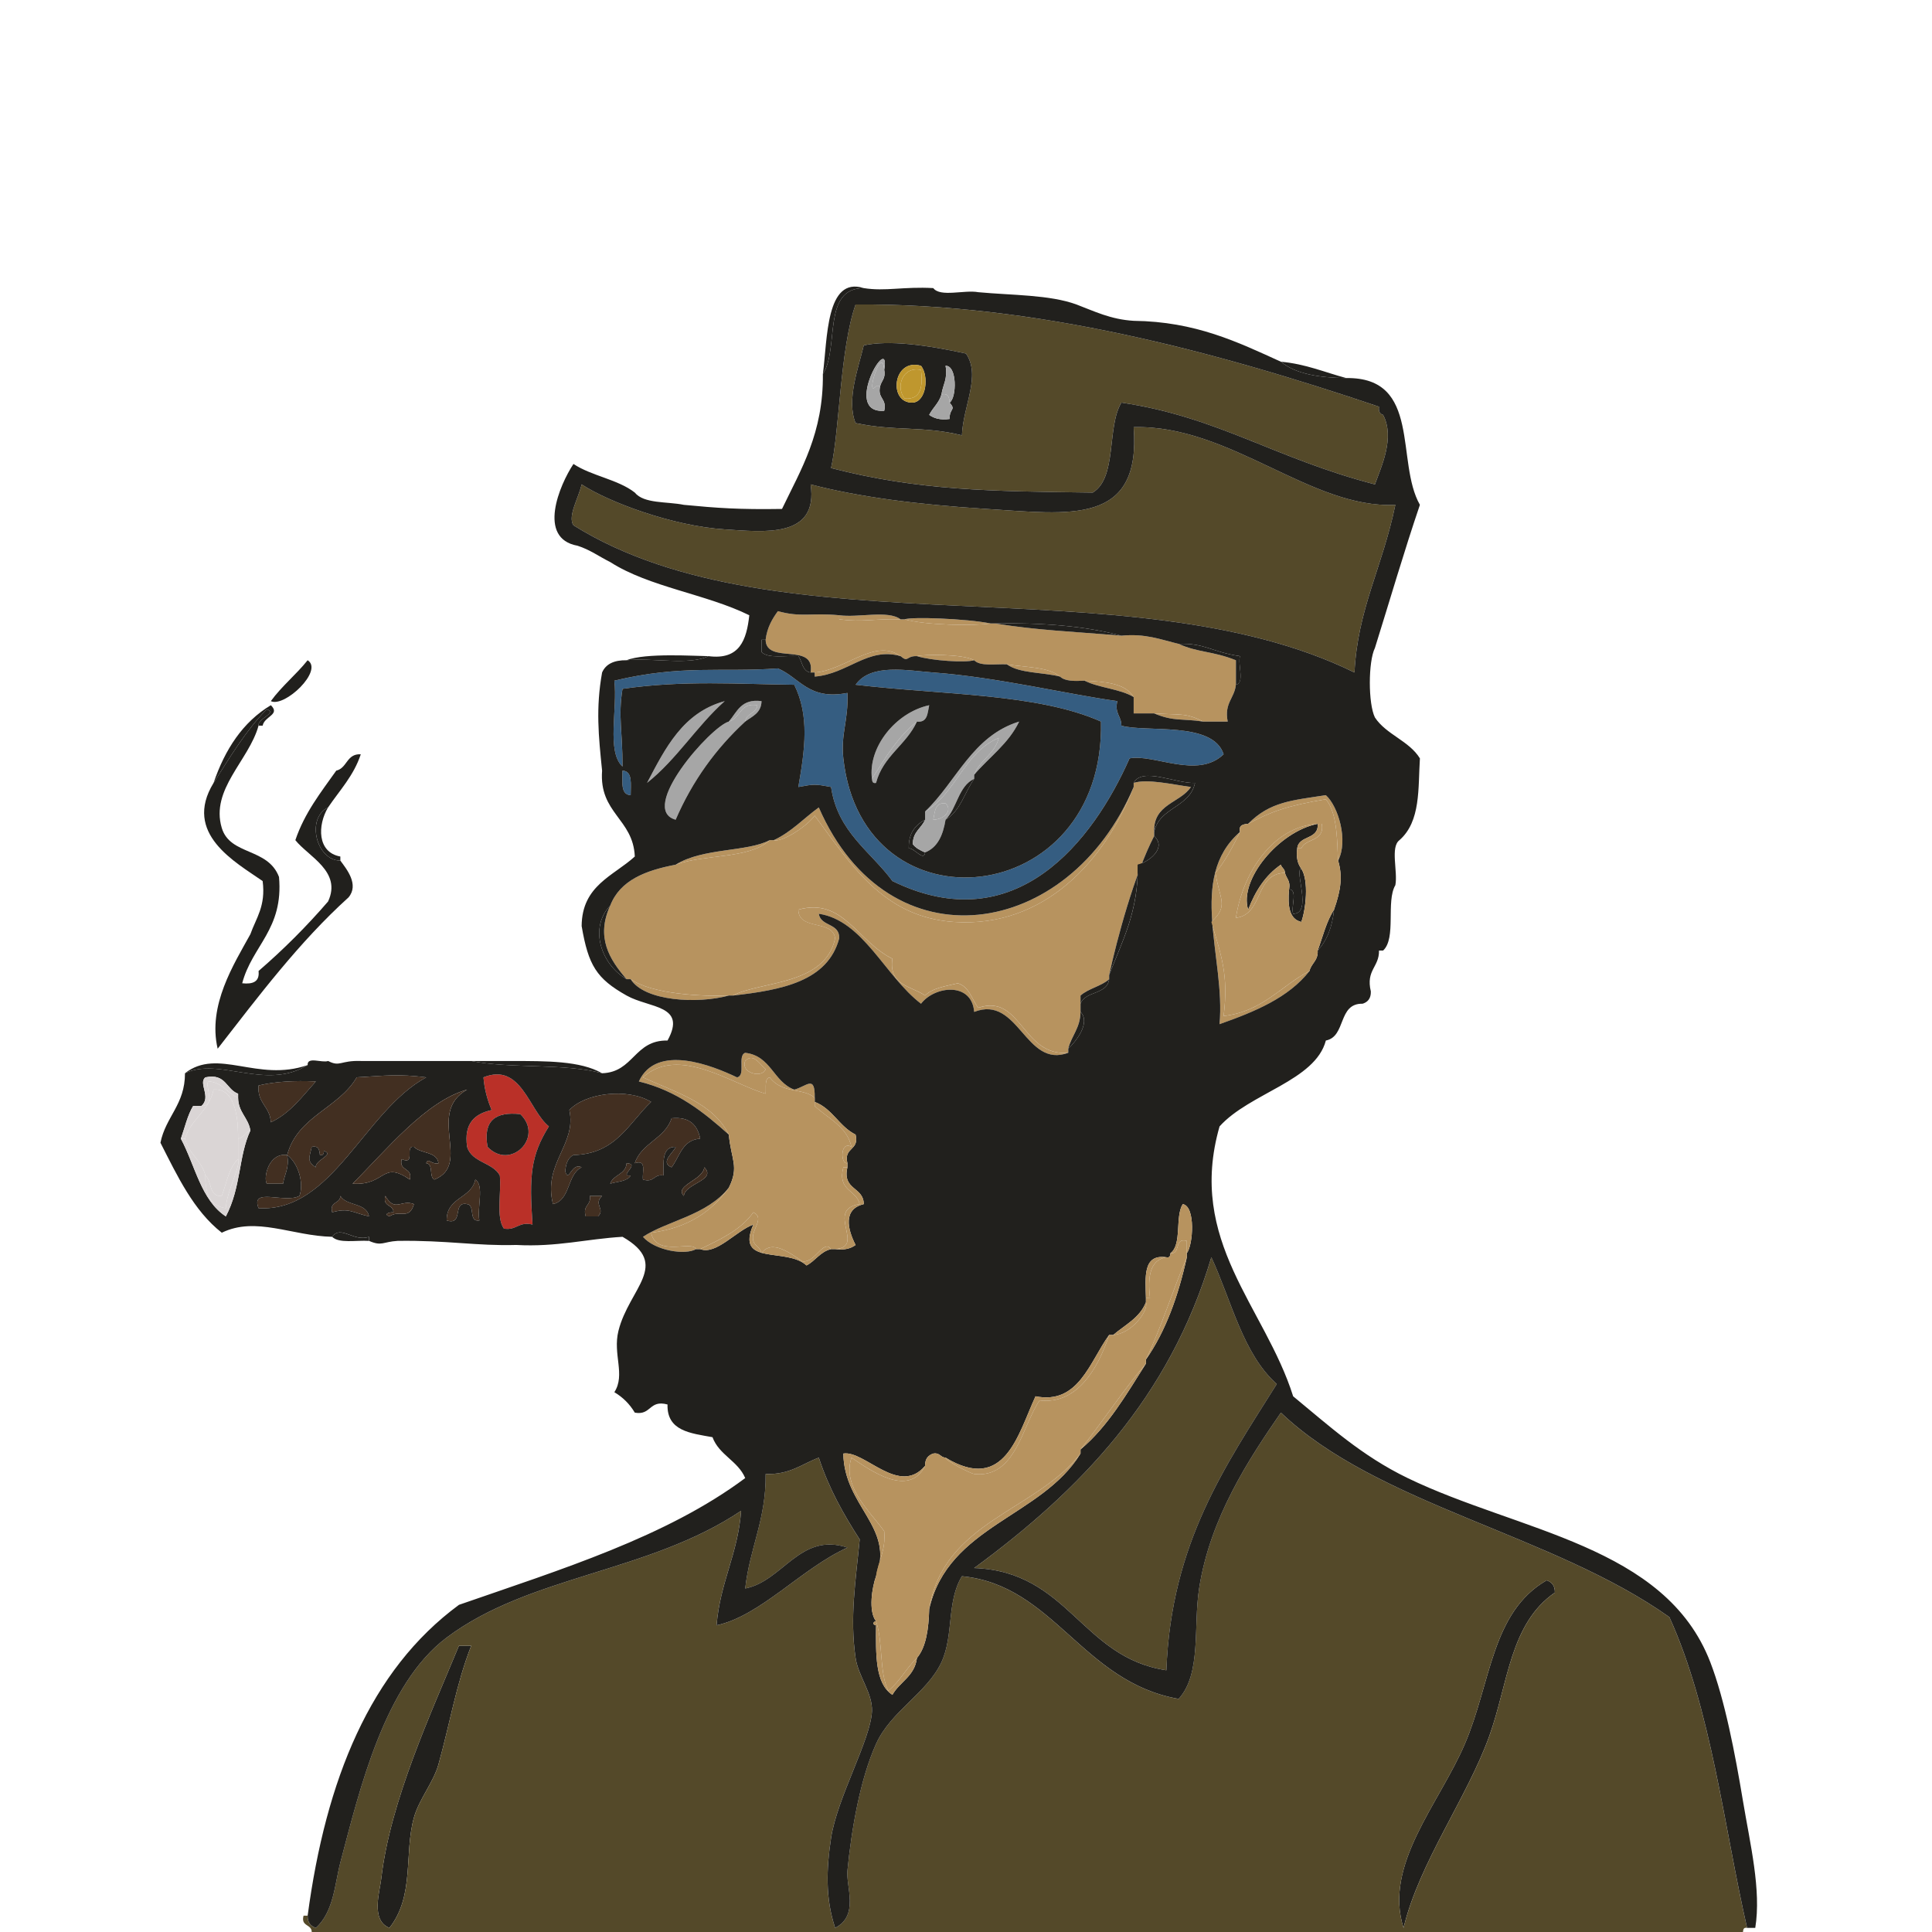 <?xml version="1.0" encoding="utf-8"?>
<!-- Generator: Adobe Illustrator 15.1.0, SVG Export Plug-In . SVG Version: 6.00 Build 0)  -->
<!DOCTYPE svg PUBLIC "-//W3C//DTD SVG 1.1//EN" "http://www.w3.org/Graphics/SVG/1.1/DTD/svg11.dtd">
<svg version="1.1" id="Ebene_1" xmlns="http://www.w3.org/2000/svg" xmlns:xlink="http://www.w3.org/1999/xlink" x="0px" y="0px"
	 width="113.39px" height="113.39px" viewBox="0 0 113.39 113.39" enable-background="new 0 0 113.39 113.39" xml:space="preserve">
<path fill-rule="evenodd" clip-rule="evenodd" fill="#544929" d="M80.695,28.429c-5.871-1.521-9.202-3.958-14.881-4.8
	c-0.87,1.449-0.234,4.405-1.68,5.28c-5.978-0.074-10.235-0.113-15.36-1.44c0.506-2.23,0.524-6.983,1.44-9.6
	c10.515-0.072,21.023,2.723,30.72,6c-0.039,0.279,0.054,0.427,0.24,0.48C81.881,25.698,81.068,27.382,80.695,28.429z M50.695,20.27
	c-0.298,1.273-1.038,3.211-0.48,4.56c2.316,0.494,3.993,0.156,6.24,0.72c0.069-1.73,1.13-3.496,0.24-4.8
	C54.342,20.241,52.184,19.949,50.695,20.27z"/>
<path fill-rule="evenodd" clip-rule="evenodd" fill="#21201D" d="M56.695,20.75c0.891,1.304-0.17,3.07-0.24,4.8
	c-2.247-0.564-3.924-0.226-6.24-0.72c-0.558-1.349,0.182-3.287,0.48-4.56C52.184,19.949,54.342,20.241,56.695,20.75z M51.895,21.709
	c0.409-2.367-2.536,2.592,0,2.4c0.174-0.734-0.414-0.706-0.24-1.44C51.73,22.345,51.997,22.211,51.895,21.709z M53.575,23.629
	c0.799-0.063,0.953-1.568,0.48-2.16C52.394,20.985,52.106,23.688,53.575,23.629z M55.735,23.629c0.421-0.283,0.444-2.188-0.24-2.16
	c0.139,0.779-0.164,1.117-0.24,1.68c-0.141,0.5-0.504,0.775-0.72,1.2c0.279,0.202,0.644,0.317,1.2,0.24
	C55.713,23.935,56.135,24.106,55.735,23.629z"/>
<path fill-rule="evenodd" clip-rule="evenodd" fill="#BF972E" d="M54.055,21.709c0.114,0.994,0.001,1.761-0.96,1.68
	C52.544,22.718,52.963,21.48,54.055,21.709z"/>
<path fill-rule="evenodd" clip-rule="evenodd" fill="#544929" d="M66.535,25.069c5.664-0.146,10.404,4.813,15.359,4.56
	c-0.758,3.678-2.212,6.097-2.399,9.84c-13.251-6.511-33.706-1.062-45.84-8.64c-0.356-0.532,0.318-1.636,0.48-2.4
	c1.616,1.055,5.351,2.444,8.4,2.64c2.267,0.146,5.519,0.554,5.04-2.64c2.824,0.74,6.292,1.187,10.32,1.44
	C62.766,30.176,66.988,30.875,66.535,25.069z"/>
<path fill-rule="evenodd" clip-rule="evenodd" fill="#B7935F" d="M49.255,36.109c1.125,0.155,2.874-0.314,3.6,0.24
	c-1.692-0.042-2.182,0.175-3.6,0C49.255,36.27,49.255,36.189,49.255,36.109z"/>
<path fill-rule="evenodd" clip-rule="evenodd" fill="#B7935F" d="M53.095,36.35c0.411-0.159,3.599-0.043,5.04,0.24
	C57.175,36.744,54.349,36.7,53.095,36.35z"/>
<path fill-rule="evenodd" clip-rule="evenodd" fill="#355D81" d="M49.735,40.669c0.068,1.62-0.4,2.391-0.24,3.84
	c1.139,10.337,15.372,8.875,15.12-2.16c-3.698-1.653-9.261-1.558-14.4-2.16c0.892-1.276,3.043-0.833,4.56-0.72
	c3.774,0.279,7.891,1.281,10.8,1.68c-0.174,0.733,0.245,0.875,0.239,1.44c1.444,0.415,5.375-0.277,6,1.68
	c-1.528,1.479-4.071-0.033-5.52,0.24c-2.135,4.831-6.678,10.743-13.92,7.2c-1.287-1.754-3.214-2.866-3.6-5.52
	c-0.955-0.175-0.965-0.175-1.92,0c0.393-2.239,0.654-4.188-0.24-6c-3.281-0.034-6.488-0.279-10.08,0.24
	c-0.266,1.646,0.008,2.472,0,4.56c-0.953-0.887-0.277-3.403-0.48-5.04c3.974-0.952,6.335-0.477,9.6-0.72
	C46.949,39.775,47.452,41.112,49.735,40.669z"/>
<path fill-rule="evenodd" clip-rule="evenodd" fill="#355D81" d="M36.535,45.229c0.613,0.027,0.477,0.804,0.48,1.44
	C36.402,46.643,36.539,45.866,36.535,45.229z"/>
<path fill-rule="evenodd" clip-rule="evenodd" fill="#A6A6A6" d="M55.495,47.149c0.434,0.411-0.074,0.944-0.72,0.96
	C54.876,47.65,54.862,47.076,55.495,47.149z"/>
<path fill-rule="evenodd" clip-rule="evenodd" fill="#21201D" d="M75.415,51.229c0.001-0.241-0.194-0.286-0.24-0.48
	c-0.902,0.618-1.5,1.54-1.92,2.64c-0.554-1.736,1.778-4.577,4.08-5.04c0.076,0.956-1.11,0.65-1.2,1.44
	c-0.076,0.557,0.039,0.921,0.24,1.2c-0.443,0.019,0.683,2.659-0.48,2.64c-0.138-0.422,0.29-1.41-0.239-1.44
	C75.757,51.688,75.49,51.554,75.415,51.229z"/>
<path fill-rule="evenodd" clip-rule="evenodd" fill="#B7935F" d="M44.935,62.749c-0.188,0.552-1.486,0.233-1.2-0.479
	C44.213,61.77,44.575,62.446,44.935,62.749z"/>
<path fill-rule="evenodd" clip-rule="evenodd" fill="#422F21" d="M25.015,63.229c-3.658,1.988-5.491,7.934-9.84,7.68
	c-0.493-1.247,1.536-0.259,2.4-0.72c0.272-0.733-0.059-1.917-0.72-2.4c0.599-2.28,3.021-2.738,4.08-4.56
	C22.671,63.13,23.338,63.021,25.015,63.229z M18.775,67.789c-0.027-0.292-0.072-0.567-0.48-0.479c-0.126,0.613-0.318,0.84,0.24,1.2
	c-0.068-0.424,1.13-0.743,0.48-0.96C19.001,67.696,18.979,67.834,18.775,67.789z"/>
<path fill-rule="evenodd" clip-rule="evenodd" fill="#BA3028" d="M32.215,66.109c-1.067,1.703-1.162,2.908-0.96,5.76
	c-0.833-0.192-0.922,0.357-1.68,0.24c-0.472-0.647-0.143-2.097-0.24-3.12c-0.424-0.775-1.647-0.753-1.92-1.68
	c-0.201-1.4,0.46-1.94,1.44-2.16c-0.237-0.563-0.421-1.179-0.48-1.92C30.591,62.335,31.042,65.172,32.215,66.109z M28.615,67.31
	c1.345,1.413,3.333-0.575,1.92-1.92C29.1,65.234,28.336,65.751,28.615,67.31z"/>
<path fill-rule="evenodd" clip-rule="evenodd" fill="#422F21" d="M18.535,63.47c-0.796,0.884-1.499,1.861-2.64,2.399
	c-0.034-0.926-0.811-1.108-0.72-2.16C16.139,63.474,17.281,63.415,18.535,63.47z"/>
<path fill-rule="evenodd" clip-rule="evenodd" fill="#DAD5D5" d="M10.855,66.829c0.355-1.164,1.422-1.617,1.68-2.88
	c1.478-0.131,1.434,2.315,1.44,2.88c0,0.4,0,0.801,0,1.2c-0.544,0.496-0.673,1.406-0.96,2.16c-0.78,0.06-0.562-0.878-0.96-1.2
	C11.833,68.092,11.076,67.729,10.855,66.829z"/>
<path fill-rule="evenodd" clip-rule="evenodd" fill="#422F21" d="M38.215,64.67c-1.315,1.244-2.056,3.063-4.56,3.119
	c-0.322,0.158-0.447,0.514-0.48,0.96c0.209,0.709,0.359-0.557,0.96-0.239c-0.865,0.415-0.636,1.924-1.68,2.16
	c-0.607-2.407,1.406-3.48,0.96-5.521C34.332,64.157,36.81,63.825,38.215,64.67z"/>
<path fill-rule="evenodd" clip-rule="evenodd" fill="#422F21" d="M39.655,67.31c-0.818-0.019-0.71,0.89-0.72,1.68
	c-0.579-0.098-0.522,0.438-1.2,0.24c-0.055-0.426,0.242-1.202-0.48-0.96c0.397-1.203,1.771-1.429,2.16-2.64
	c1.063-0.104,1.52,0.399,1.68,1.199c-1.054,0.066-1.194,1.047-1.68,1.681C38.688,68.216,39.584,67.594,39.655,67.31z"/>
<path fill-rule="evenodd" clip-rule="evenodd" fill="#422F21" d="M16.855,67.789c0.139,0.779-0.164,1.117-0.24,1.681
	c-0.32,0-0.64,0-0.96,0C15.449,69.089,15.775,67.636,16.855,67.789z"/>
<path fill-rule="evenodd" clip-rule="evenodd" fill="#422F21" d="M36.775,68.27c0.85,0.026-0.51,0.793,0.24,0.72
	c-0.203,0.356-0.772,0.348-1.2,0.48C35.992,68.927,36.729,68.944,36.775,68.27z"/>
<path fill-rule="evenodd" clip-rule="evenodd" fill="#422F21" d="M27.895,69.229c0.547,0.333,0.089,1.671,0.24,2.4
	c-0.663,0.103-0.225-0.896-0.72-0.96c-0.903-0.184-0.166,1.273-1.2,0.96C26.198,70.253,27.664,70.358,27.895,69.229z"/>
<path fill-rule="evenodd" clip-rule="evenodd" fill="#422F21" d="M19.975,70.189c0.353,0.607,1.539,0.381,1.68,1.2
	c-0.976-0.22-1.159-0.518-2.16-0.24C19.32,70.495,19.972,70.666,19.975,70.189z"/>
<path fill-rule="evenodd" clip-rule="evenodd" fill="#422F21" d="M34.615,70.189c0.24,0,0.48,0,0.72,0
	c-0.526,0.499,0.21,0.775-0.24,1.2c-0.24,0-0.48,0-0.72,0C34.177,70.711,34.713,70.768,34.615,70.189z"/>
<path fill-rule="evenodd" clip-rule="evenodd" fill="#21201D" d="M19.495,72.59c0.501-0.716,1.263,0.318,2.16,0
	c0,0.08,0,0.159,0,0.239C20.904,72.78,19.893,72.991,19.495,72.59z"/>
<path fill-rule="evenodd" clip-rule="evenodd" fill="#544929" d="M71.095,73.789c1.19,2.57,1.851,5.67,3.84,7.44
	c-2.991,4.769-6.2,9.319-6.479,16.8c-5.008-0.753-5.724-5.796-11.28-6C63.358,87.493,68.639,82.054,71.095,73.789z"/>
<path fill-rule="evenodd" clip-rule="evenodd" fill="#21201D" d="M90.775,92.749c0.295,0.105,0.492,0.308,0.479,0.721
	c-2.64,1.827-2.735,5.311-3.84,8.399c-1.301,3.637-4.112,7.424-5.04,11.28c-1.187-3.703,2.082-7.261,3.6-10.8
	C87.513,98.765,87.533,94.611,90.775,92.749z"/>
<path fill-rule="evenodd" clip-rule="evenodd" fill="#21201D" d="M27.655,96.59c-0.891,2.287-1.252,4.575-1.92,6.96
	c-0.299,1.068-1.14,2.042-1.44,3.12c-0.592,2.125,0.055,4.582-1.44,6.479c-1.114-0.447-0.566-2.126-0.48-2.88
	c0.522-4.561,2.929-9.728,4.56-13.68C27.175,96.59,27.415,96.59,27.655,96.59z"/>
<path fill-rule="evenodd" clip-rule="evenodd" fill="#544929" d="M18.055,112.43c-0.01,0.41,0.179,0.621,0.48,0.72
	c1.057-0.943,1.113-2.604,1.44-3.84c1.136-4.292,2.593-10.466,6.24-13.2c4.892-3.668,11.854-3.801,17.28-7.439
	c-0.186,2.534-1.238,4.202-1.44,6.72c2.58-0.555,4.977-3.333,7.68-4.561c-2.788-0.919-3.776,1.963-6,2.4
	c0.263-2.377,1.232-4.048,1.2-6.72c1.413,0.053,2.131-0.589,3.12-0.96c0.591,1.809,1.459,3.341,2.4,4.8
	c-0.237,2.445-0.59,4.596-0.24,6.96c0.16,1.08,1.001,2.058,0.96,3.12c-0.064,1.654-2.042,5.083-2.4,7.439
	c-0.275,1.815-0.341,3.549,0.24,5.28c1.42-0.724,0.629-2.432,0.72-3.36c0.235-2.391,0.737-5.345,1.68-7.439
	c0.868-1.927,3.006-2.991,3.84-4.8c0.732-1.588,0.288-3.544,1.2-5.04c5.389,0.521,7.064,6.212,12.72,7.2
	c1.346-1.483,0.852-4.226,1.2-6.48c0.643-4.153,2.932-7.615,4.8-10.32c5.672,5.404,15.936,7.127,22.8,12
	c2.456,5.384,3.213,12.348,4.561,18.24c-0.204-0.044-0.227,0.094-0.24,0.24c-28,0-56,0-84,0c-0.003-0.477-0.655-0.306-0.48-0.96
	C17.895,112.43,17.975,112.43,18.055,112.43z M26.935,96.59c-1.631,3.952-4.038,9.119-4.56,13.68
	c-0.086,0.754-0.634,2.433,0.48,2.88c1.495-1.897,0.848-4.354,1.44-6.479c0.3-1.078,1.141-2.052,1.44-3.12
	c0.667-2.385,1.029-4.673,1.92-6.96C27.415,96.59,27.175,96.59,26.935,96.59z M85.975,102.35c-1.518,3.539-4.786,7.097-3.6,10.8
	c0.928-3.856,3.739-7.644,5.04-11.28c1.104-3.089,1.2-6.572,3.84-8.399c0.013-0.413-0.185-0.615-0.479-0.721
	C87.533,94.611,87.513,98.765,85.975,102.35z"/>
<path fill-rule="evenodd" clip-rule="evenodd" fill="#21201D" d="M48.295,21.949c0.275-2.047,0.167-5.75,2.4-5.04
	C48.219,16.914,49.277,20.452,48.295,21.949z"/>
<path fill-rule="evenodd" clip-rule="evenodd" fill="#21201D" d="M10.855,62.989c1.94-1.518,4.249,0.545,7.2-0.479
	C15.583,64.031,12.874,62.021,10.855,62.989z"/>
<path fill-rule="evenodd" clip-rule="evenodd" fill="#A6A6A6" d="M51.655,22.669c-0.174,0.734,0.414,0.706,0.24,1.44
	c-2.536,0.192,0.409-4.767,0-2.4c-0.128-1.56-1.139,1.732-0.48,0.96C51.495,22.669,51.575,22.669,51.655,22.669z"/>
<path fill-rule="evenodd" clip-rule="evenodd" fill="#BF972E" d="M54.055,21.469c0.473,0.592,0.319,2.097-0.48,2.16
	C52.106,23.688,52.394,20.985,54.055,21.469z M53.095,23.389c0.961,0.081,1.074-0.686,0.96-1.68
	C52.963,21.48,52.544,22.718,53.095,23.389z"/>
<path fill-rule="evenodd" clip-rule="evenodd" fill="#A6A6A6" d="M55.735,23.629c0.4,0.477-0.021,0.305,0,0.96
	c-0.557,0.077-0.921-0.039-1.2-0.24c0.216-0.424,0.58-0.7,0.72-1.2C55.663,23.061,55.708,23.336,55.735,23.629z"/>
<path fill-rule="evenodd" clip-rule="evenodd" fill="#A6A6A6" d="M55.255,23.149c0.077-0.563,0.379-0.901,0.24-1.68
	c0.684-0.028,0.661,1.877,0.24,2.16C55.708,23.336,55.663,23.061,55.255,23.149z"/>
<path fill-rule="evenodd" clip-rule="evenodd" fill="#B7935F" d="M44.935,37.549c0.085-0.714,0.382-1.218,0.72-1.68
	c1.354,0.379,1.954,0.087,3.6,0.24c0,0.08,0,0.16,0,0.24c1.418,0.175,1.908-0.042,3.6,0c0.08,0,0.16,0,0.24,0
	c1.254,0.35,4.08,0.395,5.04,0.24c0.08,0,0.16,0,0.24,0c2.603,0.415,4.449,0.463,7.439,0.72c1.421-0.141,2.325,0.235,3.36,0.48
	c1.138,0.52,1.962,0.407,3.36,0.96c0,0.48,0,0.96,0,1.44c-0.081,0.8-0.695,1.064-0.48,2.16c-0.479,0-0.96,0-1.439,0
	c-1.033-0.534-1.341-0.377-2.88-0.48c-0.4,0-0.801,0-1.2,0c0-0.32,0-0.64,0-0.96c-0.475-0.805-1.659-0.901-2.88-0.96
	c-0.592,0.032-1.156,0.037-1.44-0.24c-0.693-0.586-2.027-0.532-3.12-0.72c-0.691-0.028-1.571,0.131-1.92-0.24
	c-0.67-0.378-3.002-0.347-3.36-0.24c-0.655-0.021-0.483,0.4-0.96,0c-1.508-1.084-3.244,0.837-5.04,0.96c-0.08,0-0.16,0-0.24,0
	C47.871,37.654,44.968,39.036,44.935,37.549z"/>
<path fill-rule="evenodd" clip-rule="evenodd" fill="#21201D" d="M44.935,37.549c0.033,1.487,2.936,0.104,2.64,1.92
	c-0.493-0.067-0.479-0.641-0.72-0.96c-0.751-0.049-1.762,0.162-2.16-0.24c0-0.24,0-0.48,0-0.72
	C44.775,37.549,44.855,37.549,44.935,37.549z"/>
<path fill-rule="evenodd" clip-rule="evenodd" fill="#B7935F" d="M47.815,39.469c1.796-0.123,3.532-2.044,5.04-0.96
	c-1.912-0.558-3.102,1.053-5.04,1.2C47.815,39.629,47.815,39.549,47.815,39.469z"/>
<path fill-rule="evenodd" clip-rule="evenodd" fill="#B7935F" d="M53.815,38.509c0.357-0.106,2.689-0.138,3.36,0.24
	C56.657,38.904,54.675,38.778,53.815,38.509z"/>
<path fill-rule="evenodd" clip-rule="evenodd" fill="#B7935F" d="M59.095,38.989c1.093,0.188,2.427,0.134,3.12,0.72
	C61.197,39.447,59.835,39.529,59.095,38.989z"/>
<path fill-rule="evenodd" clip-rule="evenodd" fill="#B7935F" d="M63.655,39.949c1.221,0.059,2.405,0.155,2.88,0.96
	C65.738,40.426,64.504,40.38,63.655,39.949z"/>
<path fill-rule="evenodd" clip-rule="evenodd" fill="#B7935F" d="M67.735,41.87c1.539,0.103,1.847-0.054,2.88,0.48
	C69.374,42.162,68.897,42.358,67.735,41.87z"/>
<path fill-rule="evenodd" clip-rule="evenodd" fill="#21201D" d="M69.175,37.79c1.547-0.059,1.947,0.481,3.601,0.72
	c-0.144,0.498,0.296,1.577-0.24,1.68c0-0.48,0-0.96,0-1.44C71.137,38.196,70.313,38.309,69.175,37.79z"/>
<path fill-rule="evenodd" clip-rule="evenodd" fill="#21201D" d="M58.375,36.589c2.765-0.045,5.297,0.143,7.439,0.72
	C62.824,37.053,60.978,37.004,58.375,36.589z"/>
<path fill-rule="evenodd" clip-rule="evenodd" fill="#21201D" d="M18.055,38.75c0.953,0.599-1.353,2.791-2.16,2.4
	C16.535,40.269,17.381,39.596,18.055,38.75z"/>
<path fill-rule="evenodd" clip-rule="evenodd" fill="#A6A6A6" d="M42.535,41.149c-1.649,1.471-2.819,3.421-4.56,4.8
	C39.05,43.904,40.082,41.816,42.535,41.149z"/>
<path fill-rule="evenodd" clip-rule="evenodd" fill="#A6A6A6" d="M42.775,42.35c0.481-0.56,0.718-1.362,1.92-1.2
	c-0.016,0.704-0.548,0.892-0.96,1.2c0.071-0.49,0.649-0.471,0.72-0.96C43.397,41.212,43.472,42.166,42.775,42.35z"/>
<path fill-rule="evenodd" clip-rule="evenodd" fill="#A6A6A6" d="M43.735,42.35c-1.705,1.575-3.091,3.469-4.08,5.76
	c-2.231-0.612,2.057-5.465,3.12-5.76c0.697-0.184,0.623-1.138,1.68-0.96C44.384,41.879,43.806,41.86,43.735,42.35z"/>
<path fill-rule="evenodd" clip-rule="evenodd" fill="#21201D" d="M15.175,42.589c-0.568,2.049-2.835,3.737-2.16,6
	c0.486,1.63,2.704,1.147,3.36,2.88c0.275,3.076-1.577,4.023-2.16,6.24c0.627,0.067,1.032-0.088,0.96-0.72
	c1.46-1.26,2.82-2.62,4.08-4.08c0.825-1.765-1.159-2.637-1.92-3.6c0.546-1.614,1.505-2.815,2.4-4.08
	c0.65-0.149,0.597-1.003,1.44-0.96c-0.417,1.263-1.243,2.117-1.92,3.12c-1.311,0.63-0.692,3.12,0.72,3.12
	c0.367,0.496,1.114,1.407,0.48,2.16c-2.898,2.621-5.264,5.776-7.68,8.88c-0.595-2.542,0.947-4.954,1.92-6.72
	c0.333-0.948,0.913-1.647,0.72-3.12c-1.591-1.109-4.702-2.782-2.88-5.76c0.966-1.514,1.891-3.069,3.12-4.32
	C16.305,41.846,15.106,42.166,15.175,42.589z"/>
<path fill-rule="evenodd" clip-rule="evenodd" fill="#21201D" d="M15.175,42.589c-0.069-0.423,1.13-0.743,0.48-0.96
	c-1.229,1.251-2.154,2.806-3.12,4.32c0.672-1.968,1.711-3.568,3.36-4.56c0.58,0.558-0.375,0.643-0.48,1.2
	C15.335,42.589,15.255,42.589,15.175,42.589z"/>
<path fill-rule="evenodd" clip-rule="evenodd" fill="#A6A6A6" d="M51.175,45.709c0.778-1.222,1.521-2.479,2.64-3.36
	c-0.626,1.374-1.983,2.017-2.4,3.6C51.211,45.994,51.188,45.856,51.175,45.709z"/>
<path fill-rule="evenodd" clip-rule="evenodd" fill="#A6A6A6" d="M51.175,45.709c-0.241-1.844,1.385-3.893,3.36-4.32
	c-0.101,0.459-0.087,1.033-0.72,0.96C52.696,43.23,51.953,44.487,51.175,45.709z"/>
<path fill-rule="evenodd" clip-rule="evenodd" fill="#21201D" d="M19.975,50.509c-1.412,0-2.03-2.49-0.72-3.12
	c-0.624,1.033-0.648,2.638,0.72,2.88C19.975,50.35,19.975,50.429,19.975,50.509z"/>
<path fill-rule="evenodd" clip-rule="evenodd" fill="#A6A6A6" d="M54.295,47.629c1.844-1.756,2.768-4.432,5.52-5.28
	c-0.622,1.298-1.756,2.083-2.64,3.12c0.326-0.875,1.214-1.186,1.44-2.16C56.582,44.156,56.112,46.567,54.295,47.629z"/>
<path fill-rule="evenodd" clip-rule="evenodd" fill="#21201D" d="M54.295,50.029c-0.067,0.567-0.641-0.275-0.96-0.24
	c-0.017-0.897,0.386-1.375,0.96-1.68c-0.213,0.507-0.73,0.709-0.72,1.44C53.751,49.773,54.011,49.913,54.295,50.029z"/>
<path fill-rule="evenodd" clip-rule="evenodd" fill="#A6A6A6" d="M55.495,48.109c-0.147,0.894-0.455,1.625-1.2,1.92
	c-0.284-0.116-0.544-0.256-0.72-0.48c-0.01-0.73,0.507-0.933,0.72-1.44c0-0.16,0-0.32,0-0.48c1.817-1.063,2.287-3.473,4.32-4.32
	c-0.227,0.974-1.115,1.285-1.44,2.16c0,0.08,0,0.16,0,0.24C56.244,46.138,56.176,47.431,55.495,48.109z M54.775,48.109
	c0.646-0.016,1.154-0.549,0.72-0.96C54.862,47.076,54.876,47.65,54.775,48.109z"/>
<path fill-rule="evenodd" clip-rule="evenodd" fill="#21201D" d="M55.495,48.109c0.681-0.679,0.749-1.971,1.68-2.4
	C56.613,46.508,56.357,47.612,55.495,48.109z"/>
<path fill-rule="evenodd" clip-rule="evenodd" fill="#B7935F" d="M66.535,46.189c-1.644,4.254-5.206,8.292-10.56,7.92
	c-4.149-0.288-6.031-3.375-8.16-6.24c-0.473,0.654-1.932,1.579-2.4,1.44c1.037-0.483,1.758-1.282,2.64-1.92
	C52.173,56.816,62.738,55.155,66.535,46.189z"/>
<path fill-rule="evenodd" clip-rule="evenodd" fill="#B7935F" d="M39.655,50.75c1.607-1,4.181-0.736,5.52-1.44
	C43.977,50.431,41.342,50.117,39.655,50.75z"/>
<path fill-rule="evenodd" clip-rule="evenodd" fill="#B7935F" d="M35.815,53.149c0.58-1.5,2.094-2.066,3.84-2.4
	c1.688-0.633,4.322-0.318,5.52-1.44c0.08,0,0.16,0,0.24,0c0.468,0.139,1.927-0.786,2.4-1.44c2.129,2.865,4.011,5.952,8.16,6.24
	c5.354,0.372,8.917-3.666,10.56-7.92c0-0.08,0-0.16,0-0.24c0.803-0.253,2.254,0.089,3.359,0.24c-0.642,0.958-2.214,0.986-2.159,2.64
	c0,0.08,0,0.16,0,0.24c-1.168,2.274-2.165,5.994-2.641,8.16c0,0.08,0,0.16,0,0.24c-0.463,0.417-1.217,0.543-1.68,0.96
	c0,0.16,0,0.319,0,0.479s0,0.32,0,0.48c-0.011,0.949-0.528,1.392-0.72,2.16c0,0.08,0,0.159,0,0.239
	c-2.719,0.236-2.74-3.497-5.28-2.64c-0.383-0.497-0.521-1.239-1.2-1.44c-0.708,0.172-1.486,0.274-1.92,0.72
	c-0.797-0.563-2.149-0.571-1.92-2.16c-2.073-1.029-2.892-3.612-5.52-2.88c0.023,1.256,2.01,0.55,2.16,1.68
	c-0.58,2.792-4.419,2.511-6,3.36c-0.08,0-0.16,0-0.24,0c-1.459,0.065-4.494-0.065-5.76-0.96c-0.08,0-0.16,0-0.24,0
	C35.771,56.315,34.959,55.006,35.815,53.149z"/>
<path fill-rule="evenodd" clip-rule="evenodd" fill="#21201D" d="M35.815,53.149c-0.856,1.857-0.044,3.166,0.96,4.32
	C35.253,56.578,34.572,54.441,35.815,53.149z"/>
<path fill-rule="evenodd" clip-rule="evenodd" fill="#B7935F" d="M37.015,57.469c1.267,0.895,4.301,1.026,5.76,0.96
	C40.952,58.931,37.824,58.771,37.015,57.469z"/>
<path fill-rule="evenodd" clip-rule="evenodd" fill="#B7935F" d="M62.695,61.789c-2.525,0.947-2.902-3.42-5.521-2.399
	c-0.143-1.78-2.323-1.527-3.12-0.48c-2.118-1.621-3.393-4.892-6-5.28c0.114,0.767,1.231,0.529,1.2,1.44
	c-0.674,2.526-3.365,3.035-6.24,3.36c1.581-0.85,5.42-0.569,6-3.36c-0.15-1.13-2.136-0.423-2.16-1.68
	c2.628-0.732,3.447,1.851,5.52,2.88c-0.229,1.589,1.123,1.597,1.92,2.16c0.434-0.446,1.212-0.548,1.92-0.72
	c0.679,0.201,0.817,0.943,1.2,1.44C59.955,58.292,59.977,62.025,62.695,61.789z"/>
<path fill-rule="evenodd" clip-rule="evenodd" fill="#21201D" d="M63.415,59.39c0.624,0.64-0.299,1.77-0.72,2.16
	C62.887,60.781,63.404,60.339,63.415,59.39z"/>
<path fill-rule="evenodd" clip-rule="evenodd" fill="#21201D" d="M65.095,57.469c-0.115,0.925-1.402,0.677-1.68,1.44
	c0-0.16,0-0.319,0-0.479C63.878,58.013,64.632,57.886,65.095,57.469z"/>
<path fill-rule="evenodd" clip-rule="evenodd" fill="#21201D" d="M67.735,49.069c0.781,0.72-0.365,1.542-0.96,1.68
	c0.047,2.768-0.93,4.511-1.681,6.48C65.57,55.063,66.567,51.343,67.735,49.069z"/>
<path fill-rule="evenodd" clip-rule="evenodd" fill="#21201D" d="M66.535,45.949c0.5-0.956,2.483,0.049,3.6,0
	c-0.304,1.456-2.099,1.421-2.399,2.88c-0.055-1.654,1.518-1.683,2.159-2.64C68.789,46.039,67.338,45.696,66.535,45.949z"/>
<path fill-rule="evenodd" clip-rule="evenodd" fill="#B7935F" d="M78.535,50.509c-0.066-0.828,0.009-2.763-0.721-3.6
	c-2.275,0.376-3.254,0.743-4.56,1.44c1.287-1.304,2.571-1.373,4.56-1.68C78.538,47.312,79.148,49.329,78.535,50.509z"/>
<path fill-rule="evenodd" clip-rule="evenodd" fill="#B7935F" d="M72.775,48.83c-0.421,0.86-0.857,1.703-1.44,2.4
	c0.245,1.577,0.797,1.927-0.24,2.88c0.585,1.975,1.02,3.122,0.72,5.521c2.296-0.265,3.354-1.768,5.04-2.641
	c-1.229,1.571-3.211,2.389-5.279,3.12C71.936,56.232,69.662,51.538,72.775,48.83z"/>
<path fill-rule="evenodd" clip-rule="evenodd" fill="#21201D" d="M78.295,53.39c-0.1,1.02-0.42,1.82-0.96,2.4
	C77.636,54.97,77.851,54.065,78.295,53.39z"/>
<path fill-rule="evenodd" clip-rule="evenodd" fill="#B7935F" d="M75.415,51.229c-1.799,0.041-1.243,2.437-2.88,2.64
	c0.452-2.921,2.428-5.553,5.04-5.52c0.182,1.062-0.936,0.825-1.2,1.44c-0.08,0-0.16,0-0.24,0c0.09-0.79,1.276-0.484,1.2-1.44
	c-2.302,0.463-4.634,3.304-4.08,5.04c0.42-1.101,1.018-2.022,1.92-2.64C75.221,50.944,75.416,50.989,75.415,51.229z"/>
<path fill-rule="evenodd" clip-rule="evenodd" fill="#21201D" d="M75.655,52.189c0.529,0.03,0.102,1.018,0.239,1.44
	c1.163,0.019,0.037-2.622,0.48-2.64c0.455,0.689,0.265,2.394,0,3.12C75.659,53.946,75.57,53.154,75.655,52.189z"/>
<path fill-rule="evenodd" clip-rule="evenodd" fill="#B7935F" d="M42.775,66.59c-1.479-1.321-3.031-2.57-5.28-3.12
	c1.039-2.254,4.326-0.925,5.76-0.24c0.539-0.101,0.006-1.273,0.48-1.44c1.513,0.167,1.655,1.705,2.88,2.16
	c0.73-0.188,1.227-0.896,1.2,0.48c-0.659-0.597-1.918-0.223-2.64-1.2c-0.326,0.074-0.199,0.601-0.24,0.96
	c-1.941-0.543-5.105-2.87-7.2-0.96C39.649,64.115,41.847,64.717,42.775,66.59z M43.735,62.27c-0.286,0.713,1.012,1.031,1.2,0.479
	C44.575,62.446,44.213,61.77,43.735,62.27z"/>
<path fill-rule="evenodd" clip-rule="evenodd" fill="#B7935F" d="M40.855,73.31c-0.635,0.367-2.396,0.103-3.12-0.72
	c1.425-0.941,3.74-1.251,5.04-2.881c-0.997,1.404-2.431,2.37-4.56,2.641C38.515,73.796,40.614,72.778,40.855,73.31z"/>
<path fill-rule="evenodd" clip-rule="evenodd" fill="#21201D" d="M48.295,21.949c0.982-1.498-0.076-5.036,2.4-5.04
	c1.266,0.204,2.344-0.1,4.08,0c0.411,0.549,1.832,0.088,2.64,0.24c1.976,0.185,4.178,0.143,5.76,0.72
	c1.046,0.395,2.003,0.878,3.36,0.96c3.636,0.043,6.11,1.249,8.64,2.4c0.874,0.726,2.259,0.941,3.84,0.96
	c4.43-0.062,2.879,4.919,4.32,7.44c-0.934,2.746-1.763,5.597-2.64,8.4c-0.399,0.808-0.399,3.272,0,4.08
	c0.668,1.011,1.999,1.361,2.64,2.4c-0.111,1.756,0.06,3.694-1.2,4.8c-0.549,0.411-0.088,1.832-0.24,2.64
	c-0.564,0.956,0.07,3.11-0.72,3.84c-0.08,0-0.16,0-0.24,0c0.018,0.977-0.783,1.137-0.479,2.4c0.011,0.41-0.179,0.622-0.48,0.72
	c-1.474-0.033-0.955,1.925-2.16,2.16c-0.624,2.37-4.466,3.075-6.239,5.04c-1.935,6.744,2.663,10.581,4.319,15.84
	c2.097,1.723,4.012,3.49,6.721,4.8c6.515,3.149,15.113,3.942,17.76,10.801c0.848,2.196,1.457,5.368,1.92,8.16
	c0.419,2.522,1.083,5.22,0.72,7.439c-0.159,0-0.319,0-0.479,0c-1.348-5.893-2.104-12.856-4.561-18.24
	c-6.864-4.873-17.128-6.596-22.8-12c-1.868,2.705-4.157,6.167-4.8,10.32c-0.349,2.255,0.146,4.997-1.2,6.48
	c-5.655-0.988-7.331-6.679-12.72-7.2c-0.912,1.496-0.468,3.452-1.2,5.04c-0.834,1.809-2.972,2.873-3.84,4.8
	c-0.943,2.095-1.445,5.049-1.68,7.439c-0.091,0.929,0.7,2.637-0.72,3.36c-0.581-1.731-0.515-3.465-0.24-5.28
	c0.358-2.356,2.336-5.785,2.4-7.439c0.041-1.063-0.8-2.04-0.96-3.12c-0.35-2.364,0.003-4.515,0.24-6.96
	c-0.941-1.459-1.81-2.991-2.4-4.8c-0.988,0.371-1.707,1.013-3.12,0.96c0.032,2.672-0.937,4.343-1.2,6.72
	c2.224-0.438,3.212-3.319,6-2.4c-2.704,1.228-5.1,4.006-7.68,4.561c0.203-2.518,1.255-4.186,1.44-6.72
	c-5.426,3.639-12.388,3.771-17.28,7.439c-3.647,2.734-5.104,8.908-6.24,13.2c-0.327,1.236-0.383,2.896-1.44,3.84
	c-0.301-0.099-0.49-0.31-0.48-0.72c1.064-7.976,3.671-14.409,8.88-18.24c5.997-2.083,12.174-3.986,16.8-7.44
	c-0.427-1.013-1.532-1.348-1.92-2.399c-1.287-0.233-2.682-0.358-2.64-1.92c-1.094-0.294-0.941,0.658-1.92,0.479
	c-0.298-0.502-0.698-0.901-1.2-1.2c0.665-1.026-0.104-2.221,0.24-3.6c0.623-2.501,3.1-3.88,0.24-5.52
	c-2.115,0.125-3.869,0.61-6.24,0.479c-2.296,0.069-4.071-0.284-6.96-0.24c-0.878,0.053-0.921,0.33-1.68,0c0-0.08,0-0.159,0-0.239
	c-0.897,0.318-1.659-0.716-2.16,0c-2.357-0.05-4.473-1.216-6.48-0.24c-1.659-1.301-2.601-3.318-3.6-5.28
	c0.307-1.533,1.444-2.236,1.44-4.08c2.019-0.969,4.729,1.042,7.2-0.479c-0.041-0.521,0.852-0.109,1.2-0.24
	c0.709,0.368,0.705-0.041,1.92,0c0.8,0,1.6,0,2.4,0c0.96,0,1.92,0,2.88,0c0.4,0,0.8,0,1.2,0c2.335,0.465,5.476,0.124,7.68,0.72
	c1.861-0.059,1.882-1.958,3.84-1.92c1.16-2.098-1.062-1.887-2.4-2.64c-1.775-0.999-2.245-1.774-2.64-4.08
	c0.017-2.384,1.865-2.936,3.12-4.08c-0.096-2.224-2.105-2.535-1.92-5.04c-0.208-2.038-0.376-3.659,0-5.76
	c0.218-0.502,0.708-0.731,1.44-0.72c1.522-0.157,3.676,0.316,4.8-0.24c1.84,0.24,2.241-0.959,2.4-2.4
	c-2.517-1.243-5.87-1.65-8.16-3.12c-0.642-0.318-1.192-0.728-1.92-0.96c-2.385-0.429-1.059-3.568-0.24-4.8
	c1.056,0.704,2.614,0.906,3.6,1.68c0.536,0.664,1.883,0.517,2.88,0.72c1.954,0.188,3.232,0.281,5.76,0.24
	C47.012,27.546,48.329,25.423,48.295,21.949z M41.095,73.31c0.933,0.366,2.113-1.081,3.12-1.44c-1.081,2.455,1.959,1.315,3.12,2.4
	c0.527-0.272,0.797-0.803,1.44-0.96c0.08,0,0.16,0,0.24,0c0.557,0.076,0.922-0.039,1.2-0.24c-0.481-0.939-0.743-2.105,0.48-2.399
	c-0.008-1.032-1.275-0.806-0.96-2.16c0-0.08,0-0.16,0-0.24c-0.237-0.957,0.717-0.723,0.48-1.68c-0.964-0.476-1.356-1.524-2.4-1.92
	c0-0.08,0-0.16,0-0.24c0.027-1.377-0.47-0.669-1.2-0.48c-1.225-0.455-1.367-1.993-2.88-2.16c-0.474,0.167,0.059,1.34-0.48,1.44
	c-1.434-0.685-4.722-2.014-5.76,0.24c2.25,0.55,3.801,1.799,5.28,3.12c0.133,1.48,0.621,1.869,0,3.119
	c-1.3,1.63-3.615,1.939-5.04,2.881c0.724,0.822,2.485,1.087,3.12,0.72C40.935,73.31,41.015,73.31,41.095,73.31z M81.175,24.349
	c-0.187-0.053-0.279-0.201-0.24-0.48c-9.696-3.277-20.205-6.072-30.72-6c-0.916,2.617-0.934,7.37-1.44,9.6
	c5.125,1.327,9.382,1.366,15.36,1.44c1.445-0.875,0.81-3.831,1.68-5.28c5.679,0.842,9.01,3.279,14.881,4.8
	C81.068,27.382,81.881,25.698,81.175,24.349z M57.895,29.869c-4.028-0.253-7.497-0.7-10.32-1.44c0.479,3.194-2.773,2.786-5.04,2.64
	c-3.049-0.196-6.784-1.585-8.4-2.64c-0.162,0.764-0.836,1.869-0.48,2.4c12.134,7.578,32.589,2.128,45.84,8.64
	c0.188-3.743,1.642-6.162,2.399-9.84c-4.955,0.253-9.695-4.706-15.359-4.56C66.988,30.875,62.766,30.176,57.895,29.869z
	 M49.255,36.109c-1.646-0.153-2.247,0.139-3.6-0.24c-0.337,0.462-0.634,0.966-0.72,1.68c-0.08,0-0.16,0-0.24,0c0,0.24,0,0.48,0,0.72
	c0.398,0.402,1.409,0.191,2.16,0.24c0.241,0.319,0.227,0.893,0.72,0.96c0.08,0,0.16,0,0.24,0c0,0.08,0,0.16,0,0.24
	c1.938-0.147,3.128-1.758,5.04-1.2c0.477,0.4,0.305-0.021,0.96,0c0.86,0.269,2.842,0.395,3.36,0.24
	c0.349,0.371,1.229,0.211,1.92,0.24c0.74,0.54,2.103,0.458,3.12,0.72c0.284,0.276,0.849,0.271,1.44,0.24
	c0.849,0.431,2.083,0.477,2.88,0.96c0,0.32,0,0.64,0,0.96c0.399,0,0.8,0,1.2,0c1.162,0.489,1.639,0.292,2.88,0.48
	c0.479,0,0.96,0,1.439,0c-0.215-1.096,0.399-1.36,0.48-2.16c0.536-0.104,0.097-1.183,0.24-1.68c-1.653-0.239-2.054-0.779-3.601-0.72
	c-1.035-0.245-1.939-0.621-3.36-0.48c-2.143-0.578-4.675-0.765-7.439-0.72c-0.08,0-0.16,0-0.24,0
	c-1.441-0.283-4.629-0.399-5.04-0.24c-0.08,0-0.16,0-0.24,0C52.129,35.795,50.379,36.265,49.255,36.109z M45.655,39.229
	c-3.265,0.243-5.626-0.232-9.6,0.72c0.203,1.637-0.473,4.153,0.48,5.04c0.008-2.088-0.266-2.914,0-4.56
	c3.592-0.519,6.799-0.274,10.08-0.24c0.895,1.812,0.633,3.761,0.24,6c0.955-0.175,0.965-0.175,1.92,0
	c0.386,2.654,2.313,3.766,3.6,5.52c7.242,3.542,11.785-2.37,13.92-7.2c1.448-0.272,3.991,1.239,5.52-0.24
	c-0.625-1.958-4.556-1.265-6-1.68c0.006-0.565-0.413-0.707-0.239-1.44c-2.909-0.399-7.026-1.401-10.8-1.68
	c-1.517-0.112-3.668-0.556-4.56,0.72c5.139,0.603,10.702,0.507,14.4,2.16c0.252,11.035-13.981,12.497-15.12,2.16
	c-0.16-1.449,0.308-2.22,0.24-3.84C47.452,41.112,46.949,39.775,45.655,39.229z M37.975,45.949c1.741-1.379,2.91-3.329,4.56-4.8
	C40.082,41.816,39.05,43.904,37.975,45.949z M43.735,42.35c0.412-0.309,0.944-0.497,0.96-1.2c-1.202-0.162-1.439,0.641-1.92,1.2
	c-1.063,0.294-5.352,5.147-3.12,5.76C40.644,45.818,42.03,43.925,43.735,42.35z M53.815,42.35c0.633,0.073,0.619-0.501,0.72-0.96
	c-1.975,0.427-3.601,2.477-3.36,4.32c0.014,0.146,0.036,0.284,0.24,0.24C51.832,44.366,53.189,43.724,53.815,42.35z M57.175,45.469
	c0.884-1.036,2.018-1.822,2.64-3.12c-2.752,0.848-3.676,3.523-5.52,5.28c0,0.16,0,0.32,0,0.48c-0.574,0.306-0.977,0.783-0.96,1.68
	c0.319-0.035,0.893,0.807,0.96,0.24c0.745-0.294,1.053-1.026,1.2-1.92c0.862-0.498,1.118-1.602,1.68-2.4
	C57.175,45.629,57.175,45.549,57.175,45.469z M37.015,46.669c-0.003-0.636,0.133-1.413-0.48-1.44
	C36.539,45.866,36.402,46.643,37.015,46.669z M66.535,45.949c0,0.08,0,0.16,0,0.24c-3.797,8.965-14.362,10.626-18.48,1.2
	c-0.882,0.638-1.603,1.437-2.64,1.92c-0.08,0-0.16,0-0.24,0c-1.339,0.704-3.913,0.439-5.52,1.44c-1.746,0.334-3.26,0.9-3.84,2.4
	c-1.243,1.292-0.562,3.429,0.96,4.32c0.08,0,0.16,0,0.24,0c0.81,1.302,3.937,1.461,5.76,0.96c0.08,0,0.16,0,0.24,0
	c2.875-0.325,5.566-0.834,6.24-3.36c0.031-0.911-1.086-0.673-1.2-1.44c2.607,0.388,3.882,3.659,6,5.28
	c0.797-1.047,2.978-1.3,3.12,0.48c2.618-1.021,2.995,3.347,5.521,2.399c0-0.08,0-0.159,0-0.239c0.421-0.391,1.344-1.521,0.72-2.16
	c0-0.16,0-0.32,0-0.48c0.277-0.763,1.564-0.515,1.68-1.44c0-0.08,0-0.16,0-0.24c0.751-1.969,1.728-3.712,1.681-6.48
	c0.595-0.139,1.741-0.96,0.96-1.68c0-0.08,0-0.16,0-0.24c0.301-1.459,2.096-1.424,2.399-2.88
	C69.019,45.999,67.035,44.993,66.535,45.949z M78.535,50.509c0.613-1.18,0.003-3.198-0.721-3.84c-1.988,0.308-3.272,0.376-4.56,1.68
	c-0.293,0.027-0.568,0.072-0.479,0.48c-3.113,2.708-0.84,7.403-1.2,11.28c2.068-0.731,4.051-1.549,5.279-3.12
	c0.104-0.457,0.518-0.603,0.48-1.2c0.54-0.58,0.86-1.38,0.96-2.4C78.715,52.194,78.799,51.403,78.535,50.509z M15.655,69.47
	c0.32,0,0.64,0,0.96,0c0.077-0.563,0.379-0.901,0.24-1.681C15.775,67.636,15.449,69.089,15.655,69.47z M20.935,63.229
	c-1.059,1.821-3.481,2.279-4.08,4.56c0.661,0.483,0.992,1.667,0.72,2.4c-0.864,0.461-2.893-0.527-2.4,0.72
	c4.349,0.254,6.182-5.691,9.84-7.68C23.338,63.021,22.671,63.13,20.935,63.229z M28.375,63.229c0.059,0.741,0.243,1.356,0.48,1.92
	c-0.98,0.22-1.641,0.76-1.44,2.16c0.273,0.927,1.496,0.904,1.92,1.68c0.097,1.023-0.232,2.473,0.24,3.12
	c0.758,0.117,0.848-0.433,1.68-0.24c-0.202-2.852-0.107-4.057,0.96-5.76C31.042,65.172,30.591,62.335,28.375,63.229z M13.975,64.43
	c0-0.08,0-0.16,0-0.24c-0.709-0.251-0.705-1.215-1.92-0.96c-0.441,0.339,0.376,1.166-0.24,1.68c-0.16,0-0.32,0-0.48,0
	c-0.332,0.549-0.489,1.271-0.72,1.92c0.839,1.562,1.186,3.614,2.64,4.561c0.903-1.712,0.736-3.527,1.44-5.04
	C14.573,65.591,13.988,65.296,13.975,64.43z M15.175,63.709c-0.091,1.052,0.686,1.234,0.72,2.16c1.141-0.538,1.844-1.516,2.64-2.399
	C17.281,63.415,16.139,63.474,15.175,63.709z M25.495,69.229c2.229-0.896-0.503-3.911,1.92-5.28
	c-2.442,0.692-4.752,3.558-6.72,5.521c1.965,0.124,1.698-1.39,3.36-0.24c0.179-0.739-0.659-0.461-0.48-1.2
	c0.853,0.373,0.145-0.815,0.72-0.72c0.39,0.409,1.347,0.253,1.44,0.96c-0.413,0.095-0.615-0.356-0.72,0
	C25.458,68.306,25.162,69.082,25.495,69.229z M33.415,65.149c0.446,2.04-1.567,3.113-0.96,5.521c1.044-0.236,0.815-1.745,1.68-2.16
	c-0.601-0.317-0.751,0.948-0.96,0.239c0.033-0.446,0.158-0.802,0.48-0.96c2.504-0.056,3.245-1.875,4.56-3.119
	C36.81,63.825,34.332,64.157,33.415,65.149z M39.415,68.51c0.486-0.634,0.626-1.614,1.68-1.681c-0.16-0.8-0.617-1.303-1.68-1.199
	c-0.389,1.211-1.763,1.437-2.16,2.64c0.722-0.242,0.425,0.534,0.48,0.96c0.678,0.198,0.622-0.338,1.2-0.24
	c0.009-0.79-0.098-1.698,0.72-1.68C39.584,67.594,38.688,68.216,39.415,68.51z M35.815,69.47c0.427-0.133,0.997-0.124,1.2-0.48
	c-0.75,0.073,0.61-0.693-0.24-0.72C36.729,68.944,35.992,68.927,35.815,69.47z M40.135,70.189c0.068-0.744,1.948-0.916,1.2-1.68
	C41.271,69.257,39.547,69.586,40.135,70.189z M26.215,71.63c1.034,0.313,0.297-1.144,1.2-0.96c0.495,0.064,0.057,1.063,0.72,0.96
	c-0.15-0.729,0.307-2.067-0.24-2.4C27.664,70.358,26.198,70.253,26.215,71.63z M19.495,71.149c1.001-0.277,1.184,0.021,2.16,0.24
	c-0.141-0.819-1.328-0.593-1.68-1.2C19.972,70.666,19.32,70.495,19.495,71.149z M23.095,71.149c-0.255-0.011-0.609,0.113-0.24,0.24
	c0.618-0.421,1.153,0.249,1.44-0.72c-0.752-0.297-1.107,0.511-1.68-0.48C22.44,70.845,23.092,70.673,23.095,71.149z M34.375,71.39
	c0.24,0,0.48,0,0.72,0c0.451-0.425-0.286-0.701,0.24-1.2c-0.24,0-0.48,0-0.72,0C34.713,70.768,34.177,70.711,34.375,71.39z
	 M69.655,73.55c0.37-0.465,0.527-2.758-0.24-2.88c-0.462,0.737-0.03,2.369-0.72,2.88c-0.014,0.146-0.036,0.284-0.24,0.239
	c-1.399-0.199-1.227,1.175-1.2,2.4c0,0.08,0,0.16,0,0.24c-0.36,0.92-1.23,1.329-1.92,1.92c-0.08,0-0.16,0-0.24,0
	c-1.146,1.574-1.789,4.104-4.319,3.6c-1.023,2.199-1.794,5.71-5.28,3.601c-0.307-0.014-0.333-0.308-0.72-0.24
	c-0.302,0.099-0.491,0.31-0.48,0.72c-1.529,1.805-3.545-0.922-4.8-0.72c0.044,3.11,3.034,4.33,1.92,7.2
	c-0.231,0.632-0.464,2.056,0,2.64c-0.133-0.001-0.272,0.194,0,0.24c-0.011,1.691-0.062,3.421,0.96,4.08
	c0.432-0.768,1.309-1.091,1.44-2.16c0.546-0.654,0.686-1.714,0.72-2.88c1.118-4.883,6.603-5.397,8.88-9.12c0-0.08,0-0.16,0-0.24
	c1.611-1.349,2.691-3.229,3.84-5.04c0-0.08,0-0.16,0-0.24c1.152-1.647,1.894-3.706,2.4-6C69.655,73.709,69.655,73.63,69.655,73.55z
	 M57.175,92.029c5.557,0.204,6.272,5.247,11.28,6c0.279-7.48,3.488-12.031,6.479-16.8c-1.989-1.771-2.649-4.87-3.84-7.44
	C68.639,82.054,63.358,87.493,57.175,92.029z"/>
<path fill-rule="evenodd" clip-rule="evenodd" fill="#B7935F" d="M48.775,73.31c-0.643,0.157-0.913,0.688-1.44,0.96
	c-1.161-1.085-4.201,0.055-3.12-2.4c-1.007,0.359-2.187,1.807-3.12,1.44c1.188-0.572,2.395-1.125,3.12-2.16
	c0.726,0.363-0.199,1.054,0,1.68c0.085,0.315,0.422,0.378,0.48,0.721c0.613-0.847,1.717,0.03,2.4,0.479
	C47.855,74.134,48.315,72.711,48.775,73.31z"/>
<path fill-rule="evenodd" clip-rule="evenodd" fill="#B7935F" d="M49.735,68.51c-0.315,1.354,0.952,1.128,0.96,2.16
	c-1.223,0.294-0.961,1.46-0.48,2.399c-0.278,0.201-0.644,0.316-1.2,0.24c1.828-0.107-0.622-2.319,1.44-2.64
	c-0.193-0.848-1.318-0.763-0.96-2.16C49.575,68.51,49.655,68.51,49.735,68.51z"/>
<path fill-rule="evenodd" clip-rule="evenodd" fill="#B7935F" d="M47.815,64.67c1.043,0.396,1.436,1.444,2.4,1.92
	c0.237,0.957-0.717,0.723-0.48,1.68c-0.424,0.076-0.428-1.345,0.24-0.96c-0.285-1.235-1.386-1.654-2.16-2.4
	C47.815,64.829,47.815,64.749,47.815,64.67z"/>
<path fill-rule="evenodd" clip-rule="evenodd" fill="#DAD5D5" d="M11.815,64.909c0.616-0.514-0.201-1.341,0.24-1.68
	c1.215-0.255,1.21,0.709,1.92,0.96c0,0.08,0,0.16,0,0.24c-0.622-0.259-0.892-0.868-1.68-0.96
	C11.877,63.448,12.784,64.931,11.815,64.909z"/>
<path fill-rule="evenodd" clip-rule="evenodd" fill="#DAD5D5" d="M10.615,66.829c0.08,0,0.16,0,0.24,0
	c0.221,0.899,0.978,1.263,1.2,2.16c-0.024,1.064,0.285,1.796,1.2,1.92c0.046-1.002,0.885-2.464,0.72-2.88c0-0.399,0-0.8,0-1.2
	c0.343-0.058,0.405-0.395,0.72-0.479c-0.704,1.513-0.537,3.328-1.44,5.04C11.801,70.443,11.454,68.391,10.615,66.829z"/>
<path fill-rule="evenodd" clip-rule="evenodd" fill="#DAD5D5" d="M11.815,64.909c0.969,0.021,0.063-1.461,0.48-1.439
	c0.788,0.092,1.058,0.701,1.68,0.96c0.014,0.866,0.599,1.161,0.72,1.92c-0.315,0.085-0.377,0.422-0.72,0.479
	c-0.006-0.564,0.038-3.011-1.44-2.88c-0.257,1.263-1.325,1.716-1.68,2.88c-0.08,0-0.16,0-0.24,0c0.231-0.648,0.388-1.371,0.72-1.92
	C11.495,64.909,11.655,64.909,11.815,64.909z"/>
<path fill-rule="evenodd" clip-rule="evenodd" fill="#422F21" d="M25.015,68.27c0.105-0.356,0.307,0.095,0.72,0
	c-0.093-0.707-1.05-0.551-1.44-0.96c-0.575-0.096,0.133,1.093-0.72,0.72c-0.179,0.739,0.659,0.461,0.48,1.2
	c-1.662-1.149-1.395,0.364-3.36,0.24c1.968-1.963,4.278-4.828,6.72-5.521c-2.424,1.369,0.309,4.384-1.92,5.28
	C25.162,69.082,25.458,68.306,25.015,68.27z"/>
<path fill-rule="evenodd" clip-rule="evenodd" fill="#DAD5D5" d="M13.975,68.029c0.165,0.416-0.674,1.878-0.72,2.88
	c-0.916-0.124-1.224-0.855-1.2-1.92c0.398,0.322,0.18,1.26,0.96,1.2C13.301,69.436,13.431,68.525,13.975,68.029z"/>
<path fill-rule="evenodd" clip-rule="evenodd" fill="#21201D" d="M19.015,67.55c0.65,0.217-0.548,0.536-0.48,0.96
	c-0.558-0.36-0.366-0.587-0.24-1.2c0.408-0.088,0.453,0.188,0.48,0.479C18.979,67.834,19.001,67.696,19.015,67.55z"/>
<path fill-rule="evenodd" clip-rule="evenodd" fill="#422F21" d="M41.335,68.51c0.748,0.764-1.132,0.936-1.2,1.68
	C39.547,69.586,41.271,69.257,41.335,68.51z"/>
<path fill-rule="evenodd" clip-rule="evenodd" fill="#422F21" d="M22.615,70.189c0.573,0.991,0.928,0.184,1.68,0.48
	c-0.287,0.969-0.822,0.299-1.44,0.72c-0.37-0.127-0.016-0.251,0.24-0.24C23.092,70.673,22.44,70.845,22.615,70.189z"/>
<path fill-rule="evenodd" clip-rule="evenodd" fill="#B7935F" d="M69.655,73.55c0-0.24,0-0.48,0-0.721
	c-0.771-0.211-0.329,0.791-0.96,0.721c0.689-0.511,0.258-2.143,0.72-2.88C70.183,70.792,70.025,73.085,69.655,73.55z"/>
<path fill-rule="evenodd" clip-rule="evenodd" fill="#B7935F" d="M67.255,76.189c-0.026-1.226-0.199-2.6,1.2-2.4
	c-0.965,0.155-1.106,1.134-0.96,2.4C67.415,76.189,67.335,76.189,67.255,76.189z"/>
<path fill-rule="evenodd" clip-rule="evenodd" fill="#B7935F" d="M65.335,78.35c0.689-0.591,1.56-1,1.92-1.92
	C67.429,76.933,66.403,78.291,65.335,78.35z"/>
<path fill-rule="evenodd" clip-rule="evenodd" fill="#B7935F" d="M65.095,78.35c-0.656,1.997-1.893,4.101-4.08,3.84
	c-1.034,1.503-1.404,4.587-3.84,4.32c-0.184-0.021-1.632-0.74-1.68-0.96c3.486,2.109,4.257-1.401,5.28-3.601
	C63.306,82.453,63.948,79.924,65.095,78.35z"/>
<path fill-rule="evenodd" clip-rule="evenodd" fill="#B7935F" d="M51.415,92.51c1.114-2.87-1.875-4.09-1.92-7.2
	c1.255-0.202,3.271,2.524,4.8,0.72c-0.95,1.91-3.238,0.249-4.32-0.479c-0.582,1.705,1.123,3.193,1.92,4.319
	C51.996,91.01,51.546,91.601,51.415,92.51z"/>
<path fill-rule="evenodd" clip-rule="evenodd" fill="#B7935F" d="M51.415,95.149c0.416,1.185,0.179,3.021,0.72,4.08
	c0.668-0.532,1.063-1.337,1.68-1.92c-0.131,1.069-1.008,1.393-1.44,2.16c-1.021-0.659-0.971-2.389-0.96-4.08
	C51.143,95.344,51.282,95.148,51.415,95.149z"/>
<path fill-rule="evenodd" clip-rule="evenodd" fill="#B7935F" d="M54.535,94.43c-0.034,1.166-0.173,2.226-0.72,2.88
	c-0.617,0.583-1.012,1.388-1.68,1.92c-0.541-1.059-0.304-2.896-0.72-4.08c-0.464-0.584-0.231-2.008,0-2.64
	c0.131-0.909,0.581-1.5,0.48-2.641c-0.797-1.126-2.501-2.614-1.92-4.319c1.082,0.729,3.37,2.39,4.32,0.479
	c-0.011-0.41,0.178-0.621,0.48-0.72c0.388-0.067,0.413,0.227,0.72,0.24c0.048,0.22,1.496,0.939,1.68,0.96
	c2.436,0.267,2.806-2.817,3.84-4.32c2.188,0.261,3.424-1.843,4.08-3.84c0.08,0,0.16,0,0.24,0c1.068-0.059,2.094-1.417,1.92-1.92
	c0-0.08,0-0.16,0-0.24c0.08,0,0.16,0,0.24,0c-0.146-1.267-0.005-2.245,0.96-2.4c0.204,0.045,0.227-0.093,0.24-0.239
	c0.631,0.07,0.188-0.932,0.96-0.721c0,0.24,0,0.48,0,0.721c0,0.08,0,0.159,0,0.239c-0.838,1.963-1.492,4.108-2.4,6
	c0,0.08,0,0.16,0,0.24c-1.363,1.598-2.526,3.394-3.84,5.04c0,0.08,0,0.16,0,0.24C60.803,88.697,55.375,89.27,54.535,94.43z"/>
<path fill-rule="evenodd" clip-rule="evenodd" fill="#B7935F" d="M63.415,85.31c-2.277,3.723-7.762,4.237-8.88,9.12
	C55.375,89.27,60.803,88.697,63.415,85.31z"/>
<path fill-rule="evenodd" clip-rule="evenodd" fill="#B7935F" d="M63.415,85.069c1.313-1.646,2.477-3.442,3.84-5.04
	C66.106,81.841,65.026,83.721,63.415,85.069z"/>
<path fill-rule="evenodd" clip-rule="evenodd" fill="#B7935F" d="M69.655,73.789c-0.507,2.294-1.248,4.353-2.4,6
	C68.163,77.897,68.817,75.752,69.655,73.789z"/>
<path fill-rule="evenodd" clip-rule="evenodd" fill="#21201D" d="M75.175,21.229c1.466,0.134,2.576,0.624,3.84,0.96
	C77.434,22.171,76.049,21.955,75.175,21.229z"/>
<path fill-rule="evenodd" clip-rule="evenodd" fill="#A6A6A6" d="M51.895,21.709c0.102,0.501-0.165,0.635-0.24,0.96
	c-0.08,0-0.16,0-0.24,0C50.756,23.442,51.767,20.15,51.895,21.709z"/>
<path fill-rule="evenodd" clip-rule="evenodd" fill="#B7935F" d="M78.535,50.509c0.264,0.894,0.18,1.685-0.24,2.88
	c-0.444,0.676-0.659,1.581-0.96,2.4c0.037,0.597-0.377,0.743-0.48,1.2c-1.687,0.873-2.744,2.376-5.04,2.641
	c0.3-2.399-0.135-3.546-0.72-5.521c1.037-0.953,0.485-1.303,0.24-2.88c0.583-0.697,1.02-1.54,1.44-2.4
	c-0.089-0.408,0.187-0.453,0.479-0.48c1.306-0.697,2.284-1.064,4.56-1.44C78.544,47.746,78.469,49.681,78.535,50.509z M76.135,49.79
	c0.08,0,0.16,0,0.24,0c0.265-0.615,1.382-0.378,1.2-1.44c-2.612-0.033-4.588,2.599-5.04,5.52c1.637-0.204,1.081-2.6,2.88-2.64
	c0.075,0.324,0.342,0.458,0.24,0.96c-0.085,0.964,0.004,1.756,0.72,1.92c0.265-0.727,0.455-2.431,0-3.12
	C76.174,50.711,76.059,50.346,76.135,49.79z"/>
<path fill-rule="evenodd" clip-rule="evenodd" fill="#21201D" d="M30.055,62.27c1.997,0.004,4.015-0.015,5.28,0.72
	c-2.204-0.596-5.345-0.255-7.68-0.72C28.455,62.27,29.255,62.27,30.055,62.27z"/>
<path fill-rule="evenodd" clip-rule="evenodd" fill="#B7935F" d="M42.775,69.709c0.621-1.25,0.133-1.639,0-3.119
	c-0.928-1.873-3.125-2.475-5.04-3.36c2.095-1.91,5.259,0.417,7.2,0.96c0.041-0.359-0.086-0.886,0.24-0.96
	c0.722,0.978,1.981,0.604,2.64,1.2c0,0.08,0,0.16,0,0.24c0,0.079,0,0.159,0,0.239c0.774,0.746,1.875,1.165,2.16,2.4
	c-0.668-0.385-0.664,1.036-0.24,0.96c0,0.08,0,0.16,0,0.24c-0.08,0-0.16,0-0.24,0c-0.358,1.397,0.767,1.313,0.96,2.16
	c-2.063,0.32,0.388,2.532-1.44,2.64c-0.08,0-0.16,0-0.24,0c-0.46-0.599-0.92,0.824-1.68,0.72c-0.683-0.449-1.787-1.326-2.4-0.479
	c-0.058-0.343-0.395-0.405-0.48-0.721c-0.199-0.626,0.726-1.316,0-1.68c-0.725,1.035-1.932,1.588-3.12,2.16c-0.08,0-0.16,0-0.24,0
	c-0.241-0.531-2.34,0.486-2.64-0.96C40.344,72.079,41.778,71.113,42.775,69.709z"/>
<path fill-rule="evenodd" clip-rule="evenodd" fill="#21201D" d="M36.775,38.75c1.08-0.445,4.07-0.244,4.8-0.24
	C40.451,39.066,38.297,38.592,36.775,38.75z"/>
<path fill-rule="evenodd" clip-rule="evenodd" fill="#21201D" d="M30.535,65.39c1.413,1.345-0.575,3.333-1.92,1.92
	C28.336,65.751,29.1,65.234,30.535,65.39z"/>
</svg>
